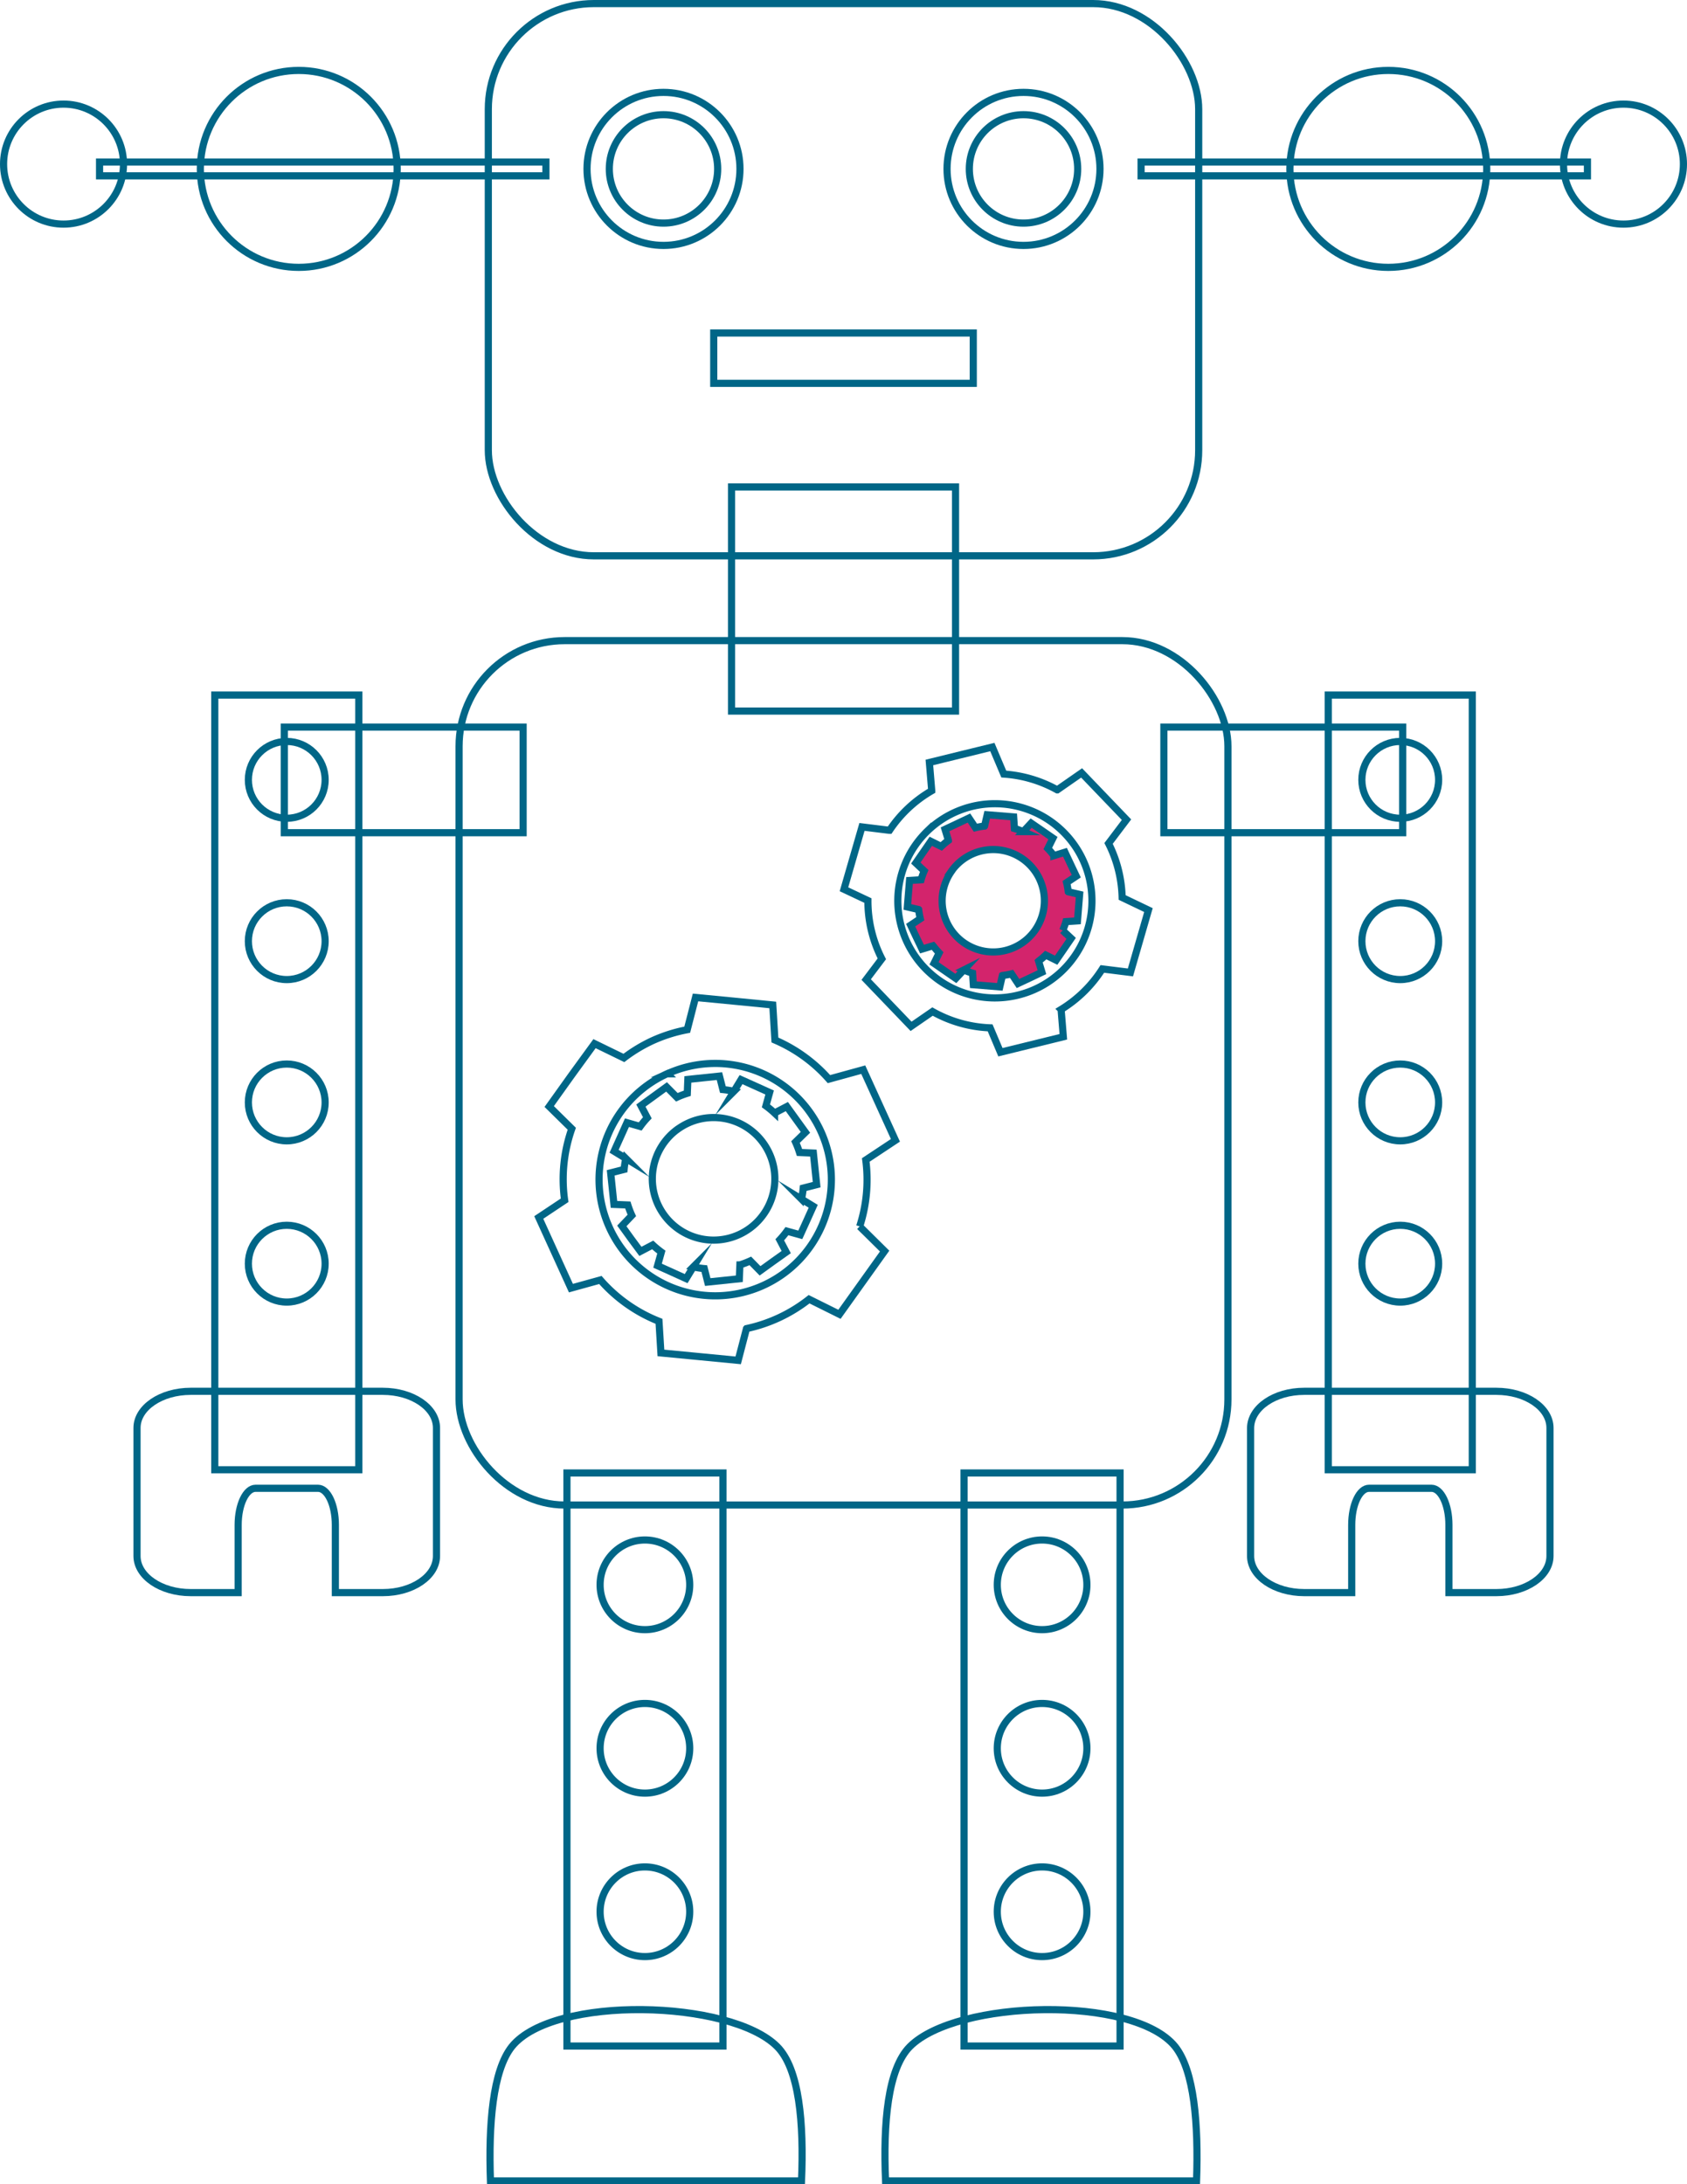 <svg xmlns="http://www.w3.org/2000/svg" viewBox="0 0 236.03 305.47"><defs><style>.cls-1{fill:none;}.cls-1,.cls-2{stroke:#006687;stroke-miterlimit:10;}.cls-2{fill:#d3246c;}</style></defs><title>intro-roboto_2</title><g id="レイヤー_2" data-name="レイヤー 2"><g id="レイヤー_1-2" data-name="レイヤー 1"><rect class="cls-1" x="39.78" y="101.68" width="33.41" height="14.77"/><rect class="cls-1" x="30.05" y="97.2" width="20.15" height="108.34"/><path class="cls-1" d="M53.56,194.57H26.68c-4.15,0-7.51,2.29-7.51,5.12V217.6c0,2.83,3.36,5.12,7.51,5.12h6.64v-9.47c0-2.82,1.09-5.12,2.44-5.12h8.73c1.34,0,2.43,2.29,2.43,5.12v9.47h6.65c4.15,0,7.5-2.29,7.5-5.12V199.69C61.07,196.86,57.71,194.57,53.56,194.57Z"/><circle class="cls-1" cx="40.12" cy="109.06" r="5.37"/><circle class="cls-1" cx="40.12" cy="131.62" r="5.37"/><circle class="cls-1" cx="40.12" cy="154.17" r="5.37"/><circle class="cls-1" cx="40.12" cy="176.72" r="5.37"/><rect class="cls-1" x="162.84" y="101.68" width="33.41" height="14.77"/><rect class="cls-1" x="185.84" y="97.2" width="20.15" height="108.34"/><path class="cls-1" d="M182.47,194.57h26.89c4.15,0,7.5,2.29,7.5,5.12V217.6c0,2.83-3.36,5.12-7.5,5.12h-6.64v-9.47c0-2.82-1.09-5.12-2.44-5.12h-8.73c-1.35,0-2.43,2.29-2.43,5.12v9.47h-6.64c-4.15,0-7.51-2.29-7.51-5.12V199.69C175,196.86,178.33,194.57,182.47,194.57Z"/><circle class="cls-1" cx="195.91" cy="109.06" r="5.37"/><circle class="cls-1" cx="195.91" cy="131.62" r="5.37"/><circle class="cls-1" cx="195.91" cy="154.17" r="5.37"/><circle class="cls-1" cx="195.91" cy="176.72" r="5.37"/><rect class="cls-1" x="134.88" y="205.99" width="21.83" height="80.14"/><path class="cls-1" d="M167.41,305c.28-7.91-.31-15.42-3-18.8-5.83-7.21-30.54-6.56-37.1,0-3.11,3.11-3.76,10.73-3.41,18.8Z"/><circle class="cls-1" cx="145.8" cy="221.63" r="6.27"/><circle class="cls-1" cx="145.8" cy="244.49" r="6.27"/><circle class="cls-1" cx="145.8" cy="267.35" r="6.27"/><rect class="cls-1" x="79.32" y="205.99" width="21.83" height="80.14"/><path class="cls-1" d="M68.62,305c-.28-7.91.31-15.42,3-18.8,5.83-7.21,30.55-6.56,37.11,0,3.11,3.11,3.76,10.73,3.41,18.8Z"/><circle class="cls-1" cx="90.23" cy="221.63" r="6.27"/><circle class="cls-1" cx="90.23" cy="244.49" r="6.27"/><circle class="cls-1" cx="90.23" cy="267.35" r="6.27"/><rect class="cls-1" x="102.35" y="68.1" width="31.34" height="31.34"/><rect class="cls-1" x="159.65" y="22.66" width="62.45" height="1.93"/><circle class="cls-1" cx="194.24" cy="23.62" r="13.77"/><circle class="cls-1" cx="227.14" cy="22.95" r="8.39"/><rect class="cls-1" x="13.93" y="22.66" width="62.45" height="1.93"/><circle class="cls-1" cx="41.8" cy="23.62" r="13.77"/><circle class="cls-1" cx="8.89" cy="22.95" r="8.39"/><rect class="cls-1" x="68.32" y="0.5" width="99.39" height="77.23" rx="14.77" ry="14.77"/><rect class="cls-1" x="64.23" y="89.59" width="107.57" height="120.88" rx="14.77" ry="14.77"/><path class="cls-1" d="M124.41,116.11l-3.81-.47L119.34,120l-1.26,4.36,3.35,1.58a17.76,17.76,0,0,0,1.95,8.15l-2.19,2.9,3.14,3.27,3.14,3.27,3-2.07a17.78,17.78,0,0,0,8.06,2.28l1.44,3.41,4.4-1.08,4.4-1.08-.31-3.82a17.9,17.9,0,0,0,5.77-5.67l3.93.49,1.26-4.36,1.26-4.36L157,125.51a17.75,17.75,0,0,0-1.9-7.56l2.51-3.32-3.14-3.27-3.14-3.27-3.41,2.37a17.77,17.77,0,0,0-7.48-2.21l-1.6-3.78-4.41,1.08-4.4,1.08.33,3.95a17.85,17.85,0,0,0-5.9,5.53Zm5.38.07a13.58,13.58,0,1,1-.39,19.2A13.58,13.58,0,0,1,129.79,116.18Z"/><path class="cls-2" d="M129.31,121.8a10,10,0,0,0-.44,1.23l-1.62.1-.15,1.85-.15,1.85,1.58.37a10.48,10.48,0,0,0,.23,1.28l-1.35.9.79,1.68.8,1.67,1.55-.47a10.93,10.93,0,0,0,.85,1l-.72,1.46,1.53,1.06,1.52,1.05,1.11-1.18a10.91,10.91,0,0,0,1.23.44l.11,1.62,1.85.15,1.85.15.37-1.59a10.17,10.17,0,0,0,1.28-.23l.9,1.35,1.68-.79,1.67-.79-.47-1.55a10.66,10.66,0,0,0,1-.85l1.46.72,1.05-1.52,1.05-1.53-1.18-1.11a10.77,10.77,0,0,0,.44-1.23l1.62-.11.15-1.85.15-1.85-1.59-.37a10.38,10.38,0,0,0-.23-1.28l1.35-.9-.79-1.67-.79-1.68-1.55.48a10.15,10.15,0,0,0-.85-1l.72-1.45-1.52-1.05-1.53-1.05-1.11,1.19a10.22,10.22,0,0,0-1.23-.44l-.11-1.62-1.85-.15-1.85-.15-.37,1.58a10.51,10.51,0,0,0-1.28.23l-.9-1.35-1.67.79-1.68.79.47,1.55a9.87,9.87,0,0,0-1,.84l-1.46-.72-1.05,1.52-1.05,1.52Zm3.78.07a7.16,7.16,0,1,1,1.82,10A7.16,7.16,0,0,1,133.1,121.88Z"/><path class="cls-1" d="M87.29,147.95l-4.11-2L80,150.32l-3.16,4.42L80,157.85a21.24,21.24,0,0,0-1,10l-3.62,2.41,2.25,4.94,2.25,4.94L84,179a21.28,21.28,0,0,0,8.2,5.78l.27,4.42,5.41.52,5.4.52,1.16-4.44a21.33,21.33,0,0,0,8.76-4.11l4.25,2.11,3.16-4.42,3.16-4.42-3.49-3.45a21.18,21.18,0,0,0,.85-9.29l4.15-2.75-2.25-4.94-2.25-4.94-4.8,1.32a21.28,21.28,0,0,0-7.56-5.47l-.3-4.9-5.41-.53-5.4-.52L96.15,144a21.24,21.24,0,0,0-4.89,1.55A21.46,21.46,0,0,0,87.29,147.95Zm6.06,2.22a16.25,16.25,0,1,1-8.07,21.53A16.25,16.25,0,0,1,93.34,150.16Z"/><path class="cls-1" d="M90.57,156.32a12.07,12.07,0,0,0-1,1.21L87.72,157l-.9,2-.9,2,1.64,1a13.14,13.14,0,0,0-.24,1.54l-1.88.48.23,2.2.23,2.21,1.94.08a12.2,12.2,0,0,0,.56,1.46L87,171.44l1.3,1.8L89.6,175l1.72-.9a13.68,13.68,0,0,0,1.21,1L92,177l2,.9,2,.91,1-1.64a12.2,12.2,0,0,0,1.54.24l.48,1.88,2.21-.23,2.21-.23.08-1.94a12.28,12.28,0,0,0,1.46-.56l1.36,1.39,1.8-1.3L110,175.1l-.9-1.72a12.8,12.8,0,0,0,1-1.21l1.87.52.91-2,.9-2-1.64-1a13.12,13.12,0,0,0,.24-1.54l1.88-.48-.23-2.21-.23-2.21-1.94-.08a12.76,12.76,0,0,0-.56-1.46l1.39-1.36-1.3-1.8-1.3-1.8-1.72.9a12.53,12.53,0,0,0-1.21-1l.52-1.87-2-.9-2-.9-1,1.64a12.88,12.88,0,0,0-1.54-.25l-.48-1.88-2.21.23-2.21.23-.08,1.94a12.18,12.18,0,0,0-1.46.56L93.26,152l-1.79,1.3-1.8,1.31Zm4.25,1.59a8.57,8.57,0,1,1-1.9,12A8.57,8.57,0,0,1,94.81,157.91Z"/><circle class="cls-1" cx="143.2" cy="23.62" r="10.7"/><circle class="cls-1" cx="143.2" cy="23.62" r="7.58"/><circle class="cls-1" cx="92.83" cy="23.62" r="10.7"/><circle class="cls-1" cx="92.83" cy="23.62" r="7.58"/><rect class="cls-1" x="99.86" y="46.57" width="36.31" height="7.04"/></g></g></svg>